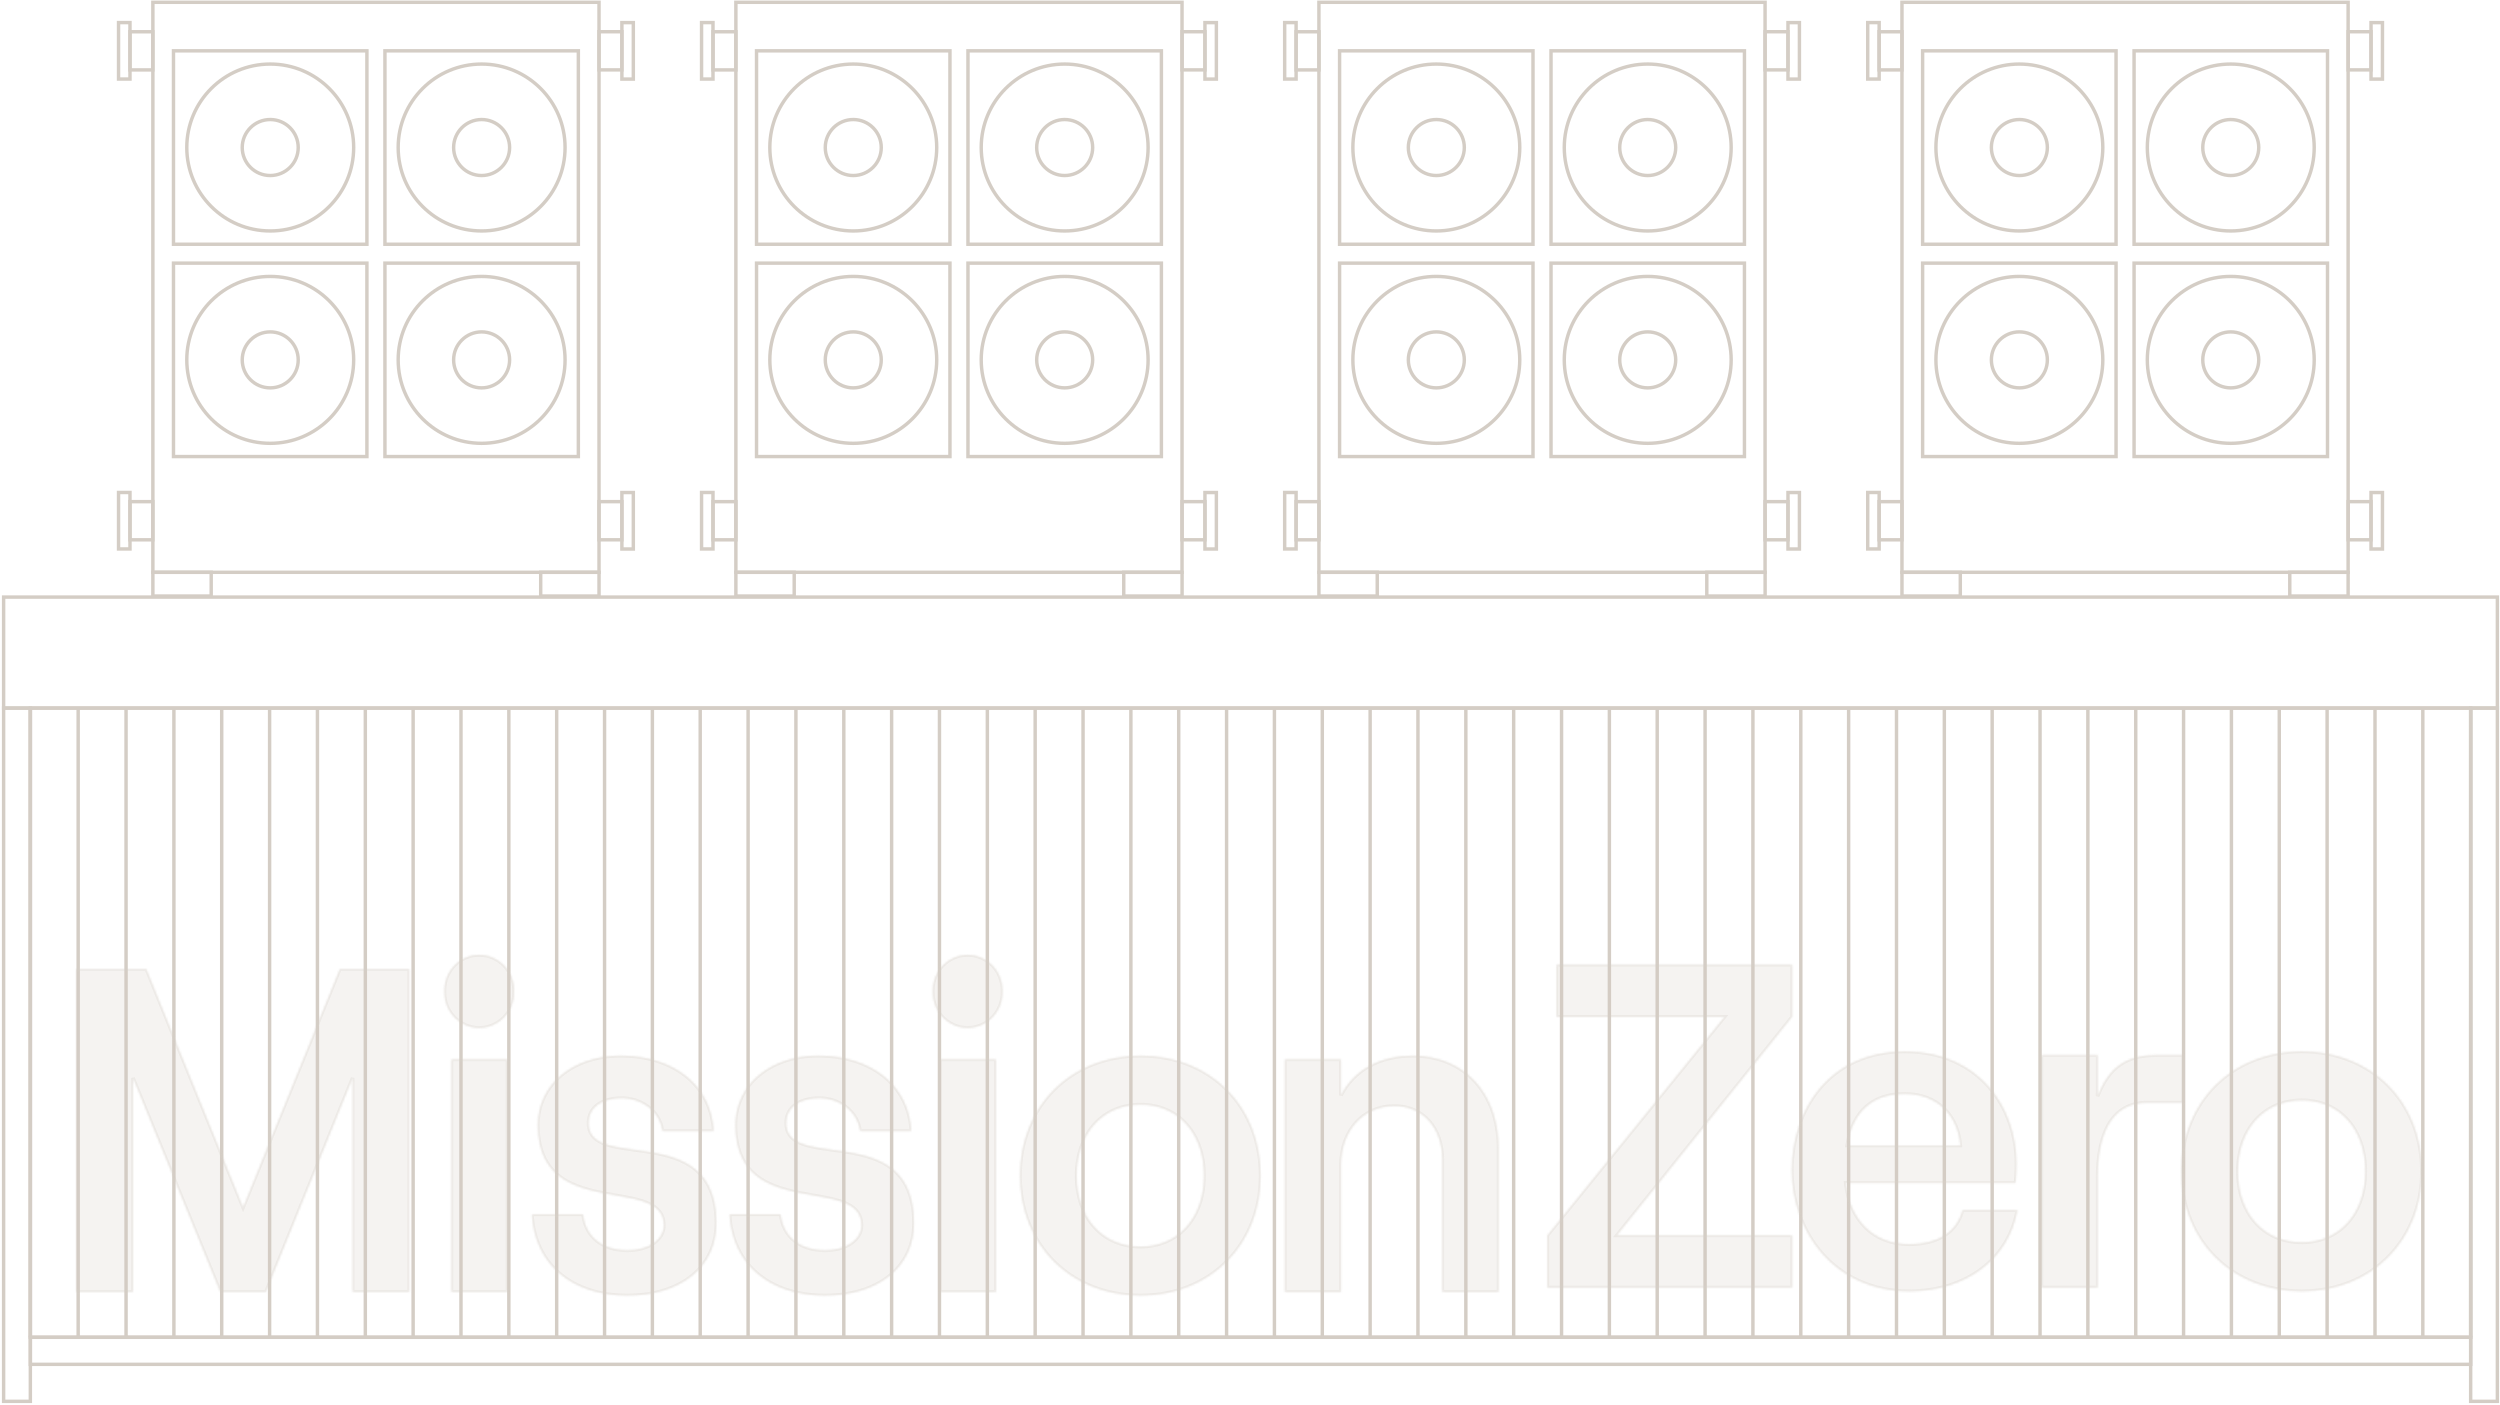 <svg width="1089" height="612" viewBox="0 0 1089 612" fill="none" xmlns="http://www.w3.org/2000/svg">
<path d="M1076.24 308.438H13.219V582.524H1076.24V308.438Z" stroke="#D4CDC5" stroke-width="1.5" stroke-miterlimit="10"/>
<path d="M1087.86 260.094H1.578V308.446H1087.86V260.094Z" stroke="#D4CDC5" stroke-width="1.5" stroke-miterlimit="10"/>
<path d="M1076.24 582.516H13.219V594.306H1076.24V582.516Z" stroke="#D4CDC5" stroke-width="1.5" stroke-miterlimit="10"/>
<path d="M13.219 308.438V582.524" stroke="#D4CDC5" stroke-width="1.5" stroke-miterlimit="10"/>
<path d="M34.051 308.438V582.524" stroke="#D4CDC5" stroke-width="1.5" stroke-miterlimit="10"/>
<path d="M54.91 308.438V582.524" stroke="#D4CDC5" stroke-width="1.5" stroke-miterlimit="10"/>
<path d="M75.75 308.438V582.524" stroke="#D4CDC5" stroke-width="1.5" stroke-miterlimit="10"/>
<path d="M96.578 308.438V582.524" stroke="#D4CDC5" stroke-width="1.5" stroke-miterlimit="10"/>
<path d="M117.438 308.438V582.524" stroke="#D4CDC5" stroke-width="1.5" stroke-miterlimit="10"/>
<path d="M138.273 308.438V582.524" stroke="#D4CDC5" stroke-width="1.5" stroke-miterlimit="10"/>
<path d="M159.133 308.438V582.524" stroke="#D4CDC5" stroke-width="1.5" stroke-miterlimit="10"/>
<path d="M179.961 308.438V582.524" stroke="#D4CDC5" stroke-width="1.5" stroke-miterlimit="10"/>
<path d="M200.801 308.438V582.524" stroke="#D4CDC5" stroke-width="1.5" stroke-miterlimit="10"/>
<path d="M221.652 308.438V582.524" stroke="#D4CDC5" stroke-width="1.5" stroke-miterlimit="10"/>
<path d="M242.488 308.438V582.524" stroke="#D4CDC5" stroke-width="1.5" stroke-miterlimit="10"/>
<path d="M263.344 308.438V582.524" stroke="#D4CDC5" stroke-width="1.5" stroke-miterlimit="10"/>
<path d="M284.18 308.438V582.524" stroke="#D4CDC5" stroke-width="1.5" stroke-miterlimit="10"/>
<path d="M305.012 308.438V582.524" stroke="#D4CDC5" stroke-width="1.5" stroke-miterlimit="10"/>
<path d="M325.871 308.438V582.524" stroke="#D4CDC5" stroke-width="1.5" stroke-miterlimit="10"/>
<path d="M346.699 308.438V582.524" stroke="#D4CDC5" stroke-width="1.5" stroke-miterlimit="10"/>
<path d="M367.562 308.438V582.524" stroke="#D4CDC5" stroke-width="1.5" stroke-miterlimit="10"/>
<path d="M388.391 308.438V582.524" stroke="#D4CDC5" stroke-width="1.5" stroke-miterlimit="10"/>
<path d="M409.23 308.438V582.524" stroke="#D4CDC5" stroke-width="1.5" stroke-miterlimit="10"/>
<path d="M430.09 308.438V582.524" stroke="#D4CDC5" stroke-width="1.5" stroke-miterlimit="10"/>
<path d="M450.918 308.438V582.524" stroke="#D4CDC5" stroke-width="1.5" stroke-miterlimit="10"/>
<path d="M471.777 308.438V582.524" stroke="#D4CDC5" stroke-width="1.5" stroke-miterlimit="10"/>
<path d="M492.613 308.438V582.524" stroke="#D4CDC5" stroke-width="1.5" stroke-miterlimit="10"/>
<path d="M513.445 308.438V582.524" stroke="#D4CDC5" stroke-width="1.5" stroke-miterlimit="10"/>
<path d="M534.301 308.438V582.524" stroke="#D4CDC5" stroke-width="1.5" stroke-miterlimit="10"/>
<path d="M555.137 308.438V582.524" stroke="#D4CDC5" stroke-width="1.5" stroke-miterlimit="10"/>
<path d="M575.992 308.438V582.524" stroke="#D4CDC5" stroke-width="1.5" stroke-miterlimit="10"/>
<path d="M596.832 308.438V582.524" stroke="#D4CDC5" stroke-width="1.5" stroke-miterlimit="10"/>
<path d="M617.66 308.438V582.524" stroke="#D4CDC5" stroke-width="1.5" stroke-miterlimit="10"/>
<path d="M638.52 308.438V582.524" stroke="#D4CDC5" stroke-width="1.5" stroke-miterlimit="10"/>
<path d="M659.352 308.438V582.524" stroke="#D4CDC5" stroke-width="1.5" stroke-miterlimit="10"/>
<path d="M680.211 308.438V582.524" stroke="#D4CDC5" stroke-width="1.5" stroke-miterlimit="10"/>
<path d="M701.043 308.438V582.524" stroke="#D4CDC5" stroke-width="1.5" stroke-miterlimit="10"/>
<path d="M721.879 308.438V582.524" stroke="#D4CDC5" stroke-width="1.5" stroke-miterlimit="10"/>
<path d="M742.734 308.438V582.524" stroke="#D4CDC5" stroke-width="1.5" stroke-miterlimit="10"/>
<path d="M763.57 308.438V582.524" stroke="#D4CDC5" stroke-width="1.5" stroke-miterlimit="10"/>
<path d="M784.426 308.438V582.524" stroke="#D4CDC5" stroke-width="1.5" stroke-miterlimit="10"/>
<path d="M805.262 308.438V582.524" stroke="#D4CDC5" stroke-width="1.5" stroke-miterlimit="10"/>
<path d="M826.117 308.438V582.524" stroke="#D4CDC5" stroke-width="1.5" stroke-miterlimit="10"/>
<path d="M846.953 308.438V582.524" stroke="#D4CDC5" stroke-width="1.5" stroke-miterlimit="10"/>
<path d="M867.789 308.438V582.524" stroke="#D4CDC5" stroke-width="1.5" stroke-miterlimit="10"/>
<path d="M888.641 308.438V582.524" stroke="#D4CDC5" stroke-width="1.5" stroke-miterlimit="10"/>
<path d="M909.477 308.438V582.524" stroke="#D4CDC5" stroke-width="1.5" stroke-miterlimit="10"/>
<path d="M930.328 308.438V582.524" stroke="#D4CDC5" stroke-width="1.5" stroke-miterlimit="10"/>
<path d="M951.164 308.438V582.524" stroke="#D4CDC5" stroke-width="1.5" stroke-miterlimit="10"/>
<path d="M972.004 308.438V582.524" stroke="#D4CDC5" stroke-width="1.5" stroke-miterlimit="10"/>
<path d="M992.855 308.438V582.524" stroke="#D4CDC5" stroke-width="1.5" stroke-miterlimit="10"/>
<path d="M1013.69 308.438V582.524" stroke="#D4CDC5" stroke-width="1.5" stroke-miterlimit="10"/>
<path d="M1034.55 308.438V582.524" stroke="#D4CDC5" stroke-width="1.5" stroke-miterlimit="10"/>
<path d="M1055.38 308.438V582.524" stroke="#D4CDC5" stroke-width="1.5" stroke-miterlimit="10"/>
<path d="M1076.22 308.438V582.524" stroke="#D4CDC5" stroke-width="1.5" stroke-miterlimit="10"/>
<path d="M13.219 308.438H1.578V610.429H13.219V308.438Z" stroke="#D4CDC5" stroke-width="1.5" stroke-miterlimit="10"/>
<path d="M1087.86 308.438H1076.22V610.429H1087.86V308.438Z" stroke="#D4CDC5" stroke-width="1.5" stroke-miterlimit="10"/>
<path d="M260.934 1H66.59V249.293H260.934V1Z" stroke="#D4CDC5" stroke-width="1.5" stroke-miterlimit="10"/>
<path d="M270.893 13.82H260.934V30.441H270.893V13.82Z" stroke="#D4CDC5" stroke-width="1.5" stroke-miterlimit="10"/>
<path d="M275.874 9.852H270.895V34.453H275.874V9.852Z" stroke="#D4CDC5" stroke-width="1.5" stroke-miterlimit="10"/>
<path d="M270.893 218.516H260.934V235.137H270.893V218.516Z" stroke="#D4CDC5" stroke-width="1.5" stroke-miterlimit="10"/>
<path d="M275.874 214.547H270.895V239.148H275.874V214.547Z" stroke="#D4CDC5" stroke-width="1.5" stroke-miterlimit="10"/>
<path d="M56.614 30.453H66.574V13.832H56.614V30.453Z" stroke="#D4CDC5" stroke-width="1.5" stroke-miterlimit="10"/>
<path d="M51.637 34.438H56.617V9.836H51.637V34.438Z" stroke="#D4CDC5" stroke-width="1.5" stroke-miterlimit="10"/>
<path d="M56.614 235.141H66.574V218.52H56.614V235.141Z" stroke="#D4CDC5" stroke-width="1.5" stroke-miterlimit="10"/>
<path d="M51.637 239.125H56.617V214.523H51.637V239.125Z" stroke="#D4CDC5" stroke-width="1.5" stroke-miterlimit="10"/>
<path d="M159.824 22.141H75.57V106.395H159.824V22.141Z" stroke="#D4CDC5" stroke-width="1.5" stroke-miterlimit="10"/>
<path d="M251.93 22.141H167.676V106.395H251.93V22.141Z" stroke="#D4CDC5" stroke-width="1.5" stroke-miterlimit="10"/>
<path d="M117.712 100.604C137.787 100.604 154.061 84.33 154.061 64.255C154.061 44.18 137.787 27.906 117.712 27.906C97.637 27.906 81.363 44.18 81.363 64.255C81.363 84.33 97.637 100.604 117.712 100.604Z" stroke="#D4CDC5" stroke-width="1.5" stroke-miterlimit="10"/>
<path d="M117.71 76.459C124.445 76.459 129.904 70.999 129.904 64.265C129.904 57.53 124.445 52.07 117.71 52.07C110.975 52.07 105.516 57.53 105.516 64.265C105.516 70.999 110.975 76.459 117.71 76.459Z" stroke="#D4CDC5" stroke-width="1.5" stroke-miterlimit="10"/>
<path d="M209.794 100.604C229.869 100.604 246.143 84.33 246.143 64.255C246.143 44.18 229.869 27.906 209.794 27.906C189.719 27.906 173.445 44.18 173.445 64.255C173.445 84.33 189.719 100.604 209.794 100.604Z" stroke="#D4CDC5" stroke-width="1.5" stroke-miterlimit="10"/>
<path d="M209.792 76.459C216.527 76.459 221.986 70.999 221.986 64.265C221.986 57.53 216.527 52.07 209.792 52.07C203.057 52.07 197.598 57.53 197.598 64.265C197.598 70.999 203.057 76.459 209.792 76.459Z" stroke="#D4CDC5" stroke-width="1.5" stroke-miterlimit="10"/>
<path d="M159.824 114.625H75.57V198.879H159.824V114.625Z" stroke="#D4CDC5" stroke-width="1.5" stroke-miterlimit="10"/>
<path d="M251.93 114.625H167.676V198.879H251.93V114.625Z" stroke="#D4CDC5" stroke-width="1.5" stroke-miterlimit="10"/>
<path d="M117.712 193.112C137.787 193.112 154.061 176.838 154.061 156.763C154.061 136.688 137.787 120.414 117.712 120.414C97.637 120.414 81.363 136.688 81.363 156.763C81.363 176.838 97.637 193.112 117.712 193.112Z" stroke="#D4CDC5" stroke-width="1.5" stroke-miterlimit="10"/>
<path d="M117.71 168.959C124.445 168.959 129.904 163.499 129.904 156.765C129.904 150.03 124.445 144.57 117.71 144.57C110.975 144.57 105.516 150.03 105.516 156.765C105.516 163.499 110.975 168.959 117.71 168.959Z" stroke="#D4CDC5" stroke-width="1.5" stroke-miterlimit="10"/>
<path d="M209.794 193.112C229.869 193.112 246.143 176.838 246.143 156.763C246.143 136.688 229.869 120.414 209.794 120.414C189.719 120.414 173.445 136.688 173.445 156.763C173.445 176.838 189.719 193.112 209.794 193.112Z" stroke="#D4CDC5" stroke-width="1.5" stroke-miterlimit="10"/>
<path d="M209.792 168.959C216.527 168.959 221.986 163.499 221.986 156.765C221.986 150.03 216.527 144.57 209.792 144.57C203.057 144.57 197.598 150.03 197.598 156.765C197.598 163.499 203.057 168.959 209.792 168.959Z" stroke="#D4CDC5" stroke-width="1.5" stroke-miterlimit="10"/>
<path d="M92 249.297H66.59V259.64H92V249.297Z" stroke="#D4CDC5" stroke-width="1.5" stroke-miterlimit="10"/>
<path d="M260.938 249.297H235.527V259.64H260.938V249.297Z" stroke="#D4CDC5" stroke-width="1.5" stroke-miterlimit="10"/>
<path d="M514.891 1H320.547V249.293H514.891V1Z" stroke="#D4CDC5" stroke-width="1.5" stroke-miterlimit="10"/>
<path d="M524.87 13.82H514.91V30.441H524.87V13.82Z" stroke="#D4CDC5" stroke-width="1.5" stroke-miterlimit="10"/>
<path d="M529.851 9.852H524.871V34.453H529.851V9.852Z" stroke="#D4CDC5" stroke-width="1.5" stroke-miterlimit="10"/>
<path d="M524.87 218.516H514.91V235.137H524.87V218.516Z" stroke="#D4CDC5" stroke-width="1.5" stroke-miterlimit="10"/>
<path d="M529.851 214.547H524.871V239.148H529.851V214.547Z" stroke="#D4CDC5" stroke-width="1.5" stroke-miterlimit="10"/>
<path d="M310.599 30.453H320.559V13.832H310.599V30.453Z" stroke="#D4CDC5" stroke-width="1.5" stroke-miterlimit="10"/>
<path d="M305.598 34.438H310.578V9.836H305.598V34.438Z" stroke="#D4CDC5" stroke-width="1.5" stroke-miterlimit="10"/>
<path d="M310.599 235.141H320.559V218.52H310.599V235.141Z" stroke="#D4CDC5" stroke-width="1.5" stroke-miterlimit="10"/>
<path d="M305.598 239.125H310.578V214.523H305.598V239.125Z" stroke="#D4CDC5" stroke-width="1.5" stroke-miterlimit="10"/>
<path d="M413.797 22.141H329.543V106.395H413.797V22.141Z" stroke="#D4CDC5" stroke-width="1.5" stroke-miterlimit="10"/>
<path d="M505.902 22.141H421.648V106.395H505.902V22.141Z" stroke="#D4CDC5" stroke-width="1.5" stroke-miterlimit="10"/>
<path d="M371.685 100.604C391.76 100.604 408.034 84.33 408.034 64.255C408.034 44.18 391.76 27.906 371.685 27.906C351.61 27.906 335.336 44.18 335.336 64.255C335.336 84.33 351.61 100.604 371.685 100.604Z" stroke="#D4CDC5" stroke-width="1.5" stroke-miterlimit="10"/>
<path d="M371.683 76.459C378.417 76.459 383.877 70.999 383.877 64.265C383.877 57.53 378.417 52.07 371.683 52.07C364.948 52.07 359.488 57.53 359.488 64.265C359.488 70.999 364.948 76.459 371.683 76.459Z" stroke="#D4CDC5" stroke-width="1.5" stroke-miterlimit="10"/>
<path d="M463.767 100.604C483.842 100.604 500.116 84.33 500.116 64.255C500.116 44.18 483.842 27.906 463.767 27.906C443.692 27.906 427.418 44.18 427.418 64.255C427.418 84.33 443.692 100.604 463.767 100.604Z" stroke="#D4CDC5" stroke-width="1.5" stroke-miterlimit="10"/>
<path d="M463.772 76.459C470.507 76.459 475.967 70.999 475.967 64.265C475.967 57.53 470.507 52.07 463.772 52.07C457.038 52.07 451.578 57.53 451.578 64.265C451.578 70.999 457.038 76.459 463.772 76.459Z" stroke="#D4CDC5" stroke-width="1.5" stroke-miterlimit="10"/>
<path d="M413.797 114.625H329.543V198.879H413.797V114.625Z" stroke="#D4CDC5" stroke-width="1.5" stroke-miterlimit="10"/>
<path d="M505.902 114.625H421.648V198.879H505.902V114.625Z" stroke="#D4CDC5" stroke-width="1.5" stroke-miterlimit="10"/>
<path d="M371.685 193.112C391.76 193.112 408.034 176.838 408.034 156.763C408.034 136.688 391.76 120.414 371.685 120.414C351.61 120.414 335.336 136.688 335.336 156.763C335.336 176.838 351.61 193.112 371.685 193.112Z" stroke="#D4CDC5" stroke-width="1.5" stroke-miterlimit="10"/>
<path d="M371.683 168.959C378.417 168.959 383.877 163.499 383.877 156.765C383.877 150.03 378.417 144.57 371.683 144.57C364.948 144.57 359.488 150.03 359.488 156.765C359.488 163.499 364.948 168.959 371.683 168.959Z" stroke="#D4CDC5" stroke-width="1.5" stroke-miterlimit="10"/>
<path d="M463.767 193.112C483.842 193.112 500.116 176.838 500.116 156.763C500.116 136.688 483.842 120.414 463.767 120.414C443.692 120.414 427.418 136.688 427.418 156.763C427.418 176.838 443.692 193.112 463.767 193.112Z" stroke="#D4CDC5" stroke-width="1.5" stroke-miterlimit="10"/>
<path d="M463.772 168.959C470.507 168.959 475.967 163.499 475.967 156.765C475.967 150.03 470.507 144.57 463.772 144.57C457.038 144.57 451.578 150.03 451.578 156.765C451.578 163.499 457.038 168.959 463.772 168.959Z" stroke="#D4CDC5" stroke-width="1.5" stroke-miterlimit="10"/>
<path d="M345.957 249.297H320.547V259.64H345.957V249.297Z" stroke="#D4CDC5" stroke-width="1.5" stroke-miterlimit="10"/>
<path d="M514.914 249.297H489.504V259.64H514.914V249.297Z" stroke="#D4CDC5" stroke-width="1.5" stroke-miterlimit="10"/>
<path d="M768.863 1H574.52V249.293H768.863V1Z" stroke="#D4CDC5" stroke-width="1.5" stroke-miterlimit="10"/>
<path d="M778.843 13.82H768.883V30.441H778.843V13.82Z" stroke="#D4CDC5" stroke-width="1.5" stroke-miterlimit="10"/>
<path d="M783.824 9.852H778.844V34.453H783.824V9.852Z" stroke="#D4CDC5" stroke-width="1.5" stroke-miterlimit="10"/>
<path d="M778.843 218.516H768.883V235.137H778.843V218.516Z" stroke="#D4CDC5" stroke-width="1.5" stroke-miterlimit="10"/>
<path d="M783.824 214.547H778.844V239.148H783.824V214.547Z" stroke="#D4CDC5" stroke-width="1.5" stroke-miterlimit="10"/>
<path d="M564.579 30.453H574.539V13.832H564.579V30.453Z" stroke="#D4CDC5" stroke-width="1.5" stroke-miterlimit="10"/>
<path d="M559.602 34.438H564.582V9.836H559.602V34.438Z" stroke="#D4CDC5" stroke-width="1.5" stroke-miterlimit="10"/>
<path d="M564.579 235.141H574.539V218.52H564.579V235.141Z" stroke="#D4CDC5" stroke-width="1.5" stroke-miterlimit="10"/>
<path d="M559.602 239.125H564.582V214.523H559.602V239.125Z" stroke="#D4CDC5" stroke-width="1.5" stroke-miterlimit="10"/>
<path d="M667.774 22.141H583.52V106.395H667.774V22.141Z" stroke="#D4CDC5" stroke-width="1.5" stroke-miterlimit="10"/>
<path d="M759.879 22.141H675.625V106.395H759.879V22.141Z" stroke="#D4CDC5" stroke-width="1.5" stroke-miterlimit="10"/>
<path d="M625.658 100.604C645.733 100.604 662.007 84.33 662.007 64.255C662.007 44.18 645.733 27.906 625.658 27.906C605.583 27.906 589.309 44.18 589.309 64.255C589.309 84.33 605.583 100.604 625.658 100.604Z" stroke="#D4CDC5" stroke-width="1.5" stroke-miterlimit="10"/>
<path d="M625.663 76.459C632.398 76.459 637.858 70.999 637.858 64.265C637.858 57.53 632.398 52.07 625.663 52.07C618.928 52.07 613.469 57.53 613.469 64.265C613.469 70.999 618.928 76.459 625.663 76.459Z" stroke="#D4CDC5" stroke-width="1.5" stroke-miterlimit="10"/>
<path d="M717.747 100.604C737.822 100.604 754.097 84.33 754.097 64.255C754.097 44.18 737.822 27.906 717.747 27.906C697.672 27.906 681.398 44.18 681.398 64.255C681.398 84.33 697.672 100.604 717.747 100.604Z" stroke="#D4CDC5" stroke-width="1.5" stroke-miterlimit="10"/>
<path d="M717.745 76.459C724.48 76.459 729.94 70.999 729.94 64.265C729.94 57.53 724.48 52.07 717.745 52.07C711.01 52.07 705.551 57.53 705.551 64.265C705.551 70.999 711.01 76.459 717.745 76.459Z" stroke="#D4CDC5" stroke-width="1.5" stroke-miterlimit="10"/>
<path d="M667.774 114.625H583.52V198.879H667.774V114.625Z" stroke="#D4CDC5" stroke-width="1.5" stroke-miterlimit="10"/>
<path d="M759.879 114.625H675.625V198.879H759.879V114.625Z" stroke="#D4CDC5" stroke-width="1.5" stroke-miterlimit="10"/>
<path d="M625.658 193.112C645.733 193.112 662.007 176.838 662.007 156.763C662.007 136.688 645.733 120.414 625.658 120.414C605.583 120.414 589.309 136.688 589.309 156.763C589.309 176.838 605.583 193.112 625.658 193.112Z" stroke="#D4CDC5" stroke-width="1.5" stroke-miterlimit="10"/>
<path d="M625.663 168.959C632.398 168.959 637.858 163.499 637.858 156.765C637.858 150.03 632.398 144.57 625.663 144.57C618.928 144.57 613.469 150.03 613.469 156.765C613.469 163.499 618.928 168.959 625.663 168.959Z" stroke="#D4CDC5" stroke-width="1.5" stroke-miterlimit="10"/>
<path d="M717.747 193.112C737.822 193.112 754.097 176.838 754.097 156.763C754.097 136.688 737.822 120.414 717.747 120.414C697.672 120.414 681.398 136.688 681.398 156.763C681.398 176.838 697.672 193.112 717.747 193.112Z" stroke="#D4CDC5" stroke-width="1.5" stroke-miterlimit="10"/>
<path d="M717.745 168.959C724.48 168.959 729.94 163.499 729.94 156.765C729.94 150.03 724.48 144.57 717.745 144.57C711.01 144.57 705.551 150.03 705.551 156.765C705.551 163.499 711.01 168.959 717.745 168.959Z" stroke="#D4CDC5" stroke-width="1.5" stroke-miterlimit="10"/>
<path d="M599.93 249.297H574.52V259.64H599.93V249.297Z" stroke="#D4CDC5" stroke-width="1.5" stroke-miterlimit="10"/>
<path d="M768.887 249.297H743.477V259.64H768.887V249.297Z" stroke="#D4CDC5" stroke-width="1.5" stroke-miterlimit="10"/>
<path d="M1022.84 1H828.496V249.293H1022.84V1Z" stroke="#D4CDC5" stroke-width="1.5" stroke-miterlimit="10"/>
<path d="M1032.82 13.82H1022.86V30.441H1032.82V13.82Z" stroke="#D4CDC5" stroke-width="1.5" stroke-miterlimit="10"/>
<path d="M1037.8 9.852H1032.82V34.453H1037.8V9.852Z" stroke="#D4CDC5" stroke-width="1.5" stroke-miterlimit="10"/>
<path d="M1032.82 218.516H1022.86V235.137H1032.82V218.516Z" stroke="#D4CDC5" stroke-width="1.5" stroke-miterlimit="10"/>
<path d="M1037.8 214.547H1032.82V239.148H1037.8V214.547Z" stroke="#D4CDC5" stroke-width="1.5" stroke-miterlimit="10"/>
<path d="M818.54 30.453H828.5V13.832H818.54V30.453Z" stroke="#D4CDC5" stroke-width="1.5" stroke-miterlimit="10"/>
<path d="M813.579 34.438H818.559V9.836H813.579V34.438Z" stroke="#D4CDC5" stroke-width="1.5" stroke-miterlimit="10"/>
<path d="M818.54 235.141H828.5V218.52H818.54V235.141Z" stroke="#D4CDC5" stroke-width="1.5" stroke-miterlimit="10"/>
<path d="M813.579 239.125H818.559V214.523H813.579V239.125Z" stroke="#D4CDC5" stroke-width="1.5" stroke-miterlimit="10"/>
<path d="M921.75 22.141H837.496V106.395H921.75V22.141Z" stroke="#D4CDC5" stroke-width="1.5" stroke-miterlimit="10"/>
<path d="M1013.86 22.141H929.602V106.395H1013.86V22.141Z" stroke="#D4CDC5" stroke-width="1.5" stroke-miterlimit="10"/>
<path d="M879.634 100.604C899.709 100.604 915.983 84.33 915.983 64.255C915.983 44.18 899.709 27.906 879.634 27.906C859.559 27.906 843.285 44.18 843.285 64.255C843.285 84.33 859.559 100.604 879.634 100.604Z" stroke="#D4CDC5" stroke-width="1.5" stroke-miterlimit="10"/>
<path d="M879.636 76.459C886.371 76.459 891.83 70.999 891.83 64.265C891.83 57.53 886.371 52.07 879.636 52.07C872.901 52.07 867.441 57.53 867.441 64.265C867.441 70.999 872.901 76.459 879.636 76.459Z" stroke="#D4CDC5" stroke-width="1.5" stroke-miterlimit="10"/>
<path d="M971.72 100.604C991.795 100.604 1008.07 84.33 1008.07 64.255C1008.07 44.18 991.795 27.906 971.72 27.906C951.645 27.906 935.371 44.18 935.371 64.255C935.371 84.33 951.645 100.604 971.72 100.604Z" stroke="#D4CDC5" stroke-width="1.5" stroke-miterlimit="10"/>
<path d="M971.718 76.459C978.453 76.459 983.912 70.999 983.912 64.265C983.912 57.53 978.453 52.07 971.718 52.07C964.983 52.07 959.523 57.53 959.523 64.265C959.523 70.999 964.983 76.459 971.718 76.459Z" stroke="#D4CDC5" stroke-width="1.5" stroke-miterlimit="10"/>
<path d="M921.75 114.625H837.496V198.879H921.75V114.625Z" stroke="#D4CDC5" stroke-width="1.5" stroke-miterlimit="10"/>
<path d="M1013.86 114.625H929.602V198.879H1013.86V114.625Z" stroke="#D4CDC5" stroke-width="1.5" stroke-miterlimit="10"/>
<path d="M879.634 193.112C899.709 193.112 915.983 176.838 915.983 156.763C915.983 136.688 899.709 120.414 879.634 120.414C859.559 120.414 843.285 136.688 843.285 156.763C843.285 176.838 859.559 193.112 879.634 193.112Z" stroke="#D4CDC5" stroke-width="1.5" stroke-miterlimit="10"/>
<path d="M879.636 168.959C886.371 168.959 891.83 163.499 891.83 156.765C891.83 150.03 886.371 144.57 879.636 144.57C872.901 144.57 867.441 150.03 867.441 156.765C867.441 163.499 872.901 168.959 879.636 168.959Z" stroke="#D4CDC5" stroke-width="1.5" stroke-miterlimit="10"/>
<path d="M971.72 193.112C991.795 193.112 1008.07 176.838 1008.07 156.763C1008.07 136.688 991.795 120.414 971.72 120.414C951.645 120.414 935.371 136.688 935.371 156.763C935.371 176.838 951.645 193.112 971.72 193.112Z" stroke="#D4CDC5" stroke-width="1.5" stroke-miterlimit="10"/>
<path d="M971.718 168.959C978.453 168.959 983.912 163.499 983.912 156.765C983.912 150.03 978.453 144.57 971.718 144.57C964.983 144.57 959.523 150.03 959.523 156.765C959.523 163.499 964.983 168.959 971.718 168.959Z" stroke="#D4CDC5" stroke-width="1.5" stroke-miterlimit="10"/>
<path d="M853.906 249.297H828.496V259.64H853.906V249.297Z" stroke="#D4CDC5" stroke-width="1.5" stroke-miterlimit="10"/>
<path d="M1022.84 249.297H997.426V259.64H1022.84V249.297Z" stroke="#D4CDC5" stroke-width="1.5" stroke-miterlimit="10"/>
<g opacity="0.5">
<g opacity="0.9">
<mask id="path-150-inside-1_2751_634" fill="white">
<path fill-rule="evenodd" clip-rule="evenodd" d="M193.603 431.276C193.603 422.82 200.386 415.969 208.758 415.969C217.122 415.969 223.913 422.82 223.913 431.276V432.438C223.913 440.895 217.131 447.745 208.758 447.745C200.386 447.745 193.603 440.895 193.603 432.438V431.276ZM196.622 562.722V461.481H221.08V562.722H196.622ZM231.702 528.972C232.894 550.669 249.005 564.328 273.268 564.328C296.727 564.328 312.043 551.874 312.043 532.791C312.043 505.71 292.579 503.067 276.667 500.907C265.666 499.413 256.362 498.15 256.362 489.2C256.362 482.367 262.121 478.352 270.874 478.352C278.629 478.352 287.179 483.178 288.575 492.617H310.851C309.853 472.928 293.75 459.875 270.282 459.875C249.605 459.875 234.289 472.33 234.289 490.003C234.289 514.799 252.73 518.002 268.233 520.695C279.476 522.647 289.175 524.332 289.175 533.79C289.175 539.821 282.816 544.639 273.268 544.639C262.333 544.639 254.975 538.616 253.977 528.972H231.702ZM359.351 564.328C335.088 564.328 318.978 550.669 317.785 528.972H340.061C341.059 538.616 348.417 544.639 359.351 544.639C368.899 544.639 375.259 539.821 375.259 533.79C375.259 524.332 365.56 522.647 354.317 520.695C338.813 518.002 320.373 514.799 320.373 490.003C320.373 472.33 335.689 459.875 356.366 459.875C379.834 459.875 395.936 472.928 396.934 492.617H374.659C373.263 483.178 364.713 478.352 356.958 478.352C348.205 478.352 342.446 482.367 342.446 489.2C342.446 498.15 351.749 499.413 362.751 500.907C378.663 503.067 398.127 505.71 398.127 532.791C398.127 551.874 382.811 564.328 359.351 564.328ZM444.327 512.102C444.327 542.23 466.205 564.328 496.828 564.328C527.248 564.328 549.126 542.23 549.126 512.102C549.126 481.974 527.451 459.875 496.828 459.875C466.205 459.875 444.327 481.974 444.327 512.102ZM524.474 512.102C524.474 530.382 513.336 543.033 496.828 543.033C480.126 543.033 468.988 530.382 468.988 512.102C468.988 493.822 480.32 481.171 496.828 481.171C513.336 481.171 524.474 493.822 524.474 512.102ZM559.672 461.49V562.723L559.681 562.74H584.139V507.498C584.139 492.635 593.687 481.786 607.404 481.786C619.929 481.786 628.284 491.422 628.284 505.285V562.731H652.742V500.058C652.742 476.353 638.026 459.884 615.353 459.884C601.036 459.884 589.695 466.111 584.13 477.156V461.49H559.672ZM33.301 422.119V562.722H57.953V469.519L95.933 562.722H115.824L153.61 469.519V562.722H178.271V422.119H148.045L105.887 525.965L63.729 422.119H33.301ZM406.347 431.276C406.347 422.82 413.13 415.969 421.502 415.969C429.866 415.969 436.657 422.82 436.657 431.276V432.438C436.657 440.895 429.874 447.745 421.502 447.745C413.13 447.745 406.347 440.895 406.347 432.438V431.276ZM409.366 562.722V461.481H433.824V562.722H409.366ZM674.036 560.852V538.155L751.198 442.945H678.011V420.249H780.628V442.945L704.262 538.155H780.628V560.852H674.036ZM1002.68 562.457C972.052 562.457 950.174 540.359 950.174 510.231C950.174 480.103 972.052 458.004 1002.68 458.004C1033.3 458.004 1054.97 480.103 1054.97 510.231C1054.97 540.359 1033.09 562.457 1002.68 562.457ZM1002.68 541.162C1019.18 541.162 1030.32 528.511 1030.32 510.231C1030.32 491.951 1019.18 479.3 1002.68 479.3C986.167 479.3 974.835 491.951 974.835 510.231C974.835 528.511 985.973 541.162 1002.68 541.162ZM951.113 480.3H935.4C919.89 480.3 913.725 493.754 913.725 513.042V560.852H889.267V459.611H913.725V477.49C918.697 464.634 926.453 459.611 939.375 459.611H951.113V480.3ZM878.763 527.111H854.898V527.12C852.31 536.764 844.157 541.983 831.632 541.983C816.114 541.983 805.779 531.536 803.987 515.263H877.968C878.171 513.247 878.366 510.24 878.366 506.824C878.366 482.718 862.458 458.014 829.645 458.014C796.832 458.014 780.527 483.324 780.527 509.839C780.527 536.354 798.819 562.467 831.632 562.467C856.293 562.467 874.983 548.603 878.763 527.111ZM804.587 498.99C807.175 483.726 815.928 476.491 829.645 476.491C844.166 476.491 852.919 486.135 853.908 498.99H804.587Z"/>
</mask>
<path fill-rule="evenodd" clip-rule="evenodd" d="M193.603 431.276C193.603 422.82 200.386 415.969 208.758 415.969C217.122 415.969 223.913 422.82 223.913 431.276V432.438C223.913 440.895 217.131 447.745 208.758 447.745C200.386 447.745 193.603 440.895 193.603 432.438V431.276ZM196.622 562.722V461.481H221.08V562.722H196.622ZM231.702 528.972C232.894 550.669 249.005 564.328 273.268 564.328C296.727 564.328 312.043 551.874 312.043 532.791C312.043 505.71 292.579 503.067 276.667 500.907C265.666 499.413 256.362 498.15 256.362 489.2C256.362 482.367 262.121 478.352 270.874 478.352C278.629 478.352 287.179 483.178 288.575 492.617H310.851C309.853 472.928 293.75 459.875 270.282 459.875C249.605 459.875 234.289 472.33 234.289 490.003C234.289 514.799 252.73 518.002 268.233 520.695C279.476 522.647 289.175 524.332 289.175 533.79C289.175 539.821 282.816 544.639 273.268 544.639C262.333 544.639 254.975 538.616 253.977 528.972H231.702ZM359.351 564.328C335.088 564.328 318.978 550.669 317.785 528.972H340.061C341.059 538.616 348.417 544.639 359.351 544.639C368.899 544.639 375.259 539.821 375.259 533.79C375.259 524.332 365.56 522.647 354.317 520.695C338.813 518.002 320.373 514.799 320.373 490.003C320.373 472.33 335.689 459.875 356.366 459.875C379.834 459.875 395.936 472.928 396.934 492.617H374.659C373.263 483.178 364.713 478.352 356.958 478.352C348.205 478.352 342.446 482.367 342.446 489.2C342.446 498.15 351.749 499.413 362.751 500.907C378.663 503.067 398.127 505.71 398.127 532.791C398.127 551.874 382.811 564.328 359.351 564.328ZM444.327 512.102C444.327 542.23 466.205 564.328 496.828 564.328C527.248 564.328 549.126 542.23 549.126 512.102C549.126 481.974 527.451 459.875 496.828 459.875C466.205 459.875 444.327 481.974 444.327 512.102ZM524.474 512.102C524.474 530.382 513.336 543.033 496.828 543.033C480.126 543.033 468.988 530.382 468.988 512.102C468.988 493.822 480.32 481.171 496.828 481.171C513.336 481.171 524.474 493.822 524.474 512.102ZM559.672 461.49V562.723L559.681 562.74H584.139V507.498C584.139 492.635 593.687 481.786 607.404 481.786C619.929 481.786 628.284 491.422 628.284 505.285V562.731H652.742V500.058C652.742 476.353 638.026 459.884 615.353 459.884C601.036 459.884 589.695 466.111 584.13 477.156V461.49H559.672ZM33.301 422.119V562.722H57.953V469.519L95.933 562.722H115.824L153.61 469.519V562.722H178.271V422.119H148.045L105.887 525.965L63.729 422.119H33.301ZM406.347 431.276C406.347 422.82 413.13 415.969 421.502 415.969C429.866 415.969 436.657 422.82 436.657 431.276V432.438C436.657 440.895 429.874 447.745 421.502 447.745C413.13 447.745 406.347 440.895 406.347 432.438V431.276ZM409.366 562.722V461.481H433.824V562.722H409.366ZM674.036 560.852V538.155L751.198 442.945H678.011V420.249H780.628V442.945L704.262 538.155H780.628V560.852H674.036ZM1002.68 562.457C972.052 562.457 950.174 540.359 950.174 510.231C950.174 480.103 972.052 458.004 1002.68 458.004C1033.3 458.004 1054.97 480.103 1054.97 510.231C1054.97 540.359 1033.09 562.457 1002.68 562.457ZM1002.68 541.162C1019.18 541.162 1030.32 528.511 1030.32 510.231C1030.32 491.951 1019.18 479.3 1002.68 479.3C986.167 479.3 974.835 491.951 974.835 510.231C974.835 528.511 985.973 541.162 1002.68 541.162ZM951.113 480.3H935.4C919.89 480.3 913.725 493.754 913.725 513.042V560.852H889.267V459.611H913.725V477.49C918.697 464.634 926.453 459.611 939.375 459.611H951.113V480.3ZM878.763 527.111H854.898V527.12C852.31 536.764 844.157 541.983 831.632 541.983C816.114 541.983 805.779 531.536 803.987 515.263H877.968C878.171 513.247 878.366 510.24 878.366 506.824C878.366 482.718 862.458 458.014 829.645 458.014C796.832 458.014 780.527 483.324 780.527 509.839C780.527 536.354 798.819 562.467 831.632 562.467C856.293 562.467 874.983 548.603 878.763 527.111ZM804.587 498.99C807.175 483.726 815.928 476.491 829.645 476.491C844.166 476.491 852.919 486.135 853.908 498.99H804.587Z" fill="#D4CDC5" fill-opacity="0.5"/>
<path d="M196.622 461.481V460.679H195.82V461.481H196.622ZM196.622 562.722H195.82V563.524H196.622V562.722ZM221.08 461.481H221.882V460.679H221.08V461.481ZM221.08 562.722V563.524H221.882V562.722H221.08ZM231.702 528.972V528.17H230.854L230.901 529.016L231.702 528.972ZM276.667 500.907L276.559 501.701L276.667 500.907ZM288.575 492.617L287.781 492.734L287.883 493.419H288.575V492.617ZM310.851 492.617V493.419H311.694L311.651 492.577L310.851 492.617ZM268.233 520.695L268.096 521.485L268.233 520.695ZM253.977 528.972L254.775 528.89L254.7 528.17H253.977V528.972ZM317.785 528.972V528.17H316.938L316.985 529.016L317.785 528.972ZM340.061 528.972L340.859 528.89L340.784 528.17H340.061V528.972ZM354.317 520.695L354.179 521.485L354.317 520.695ZM396.934 492.617V493.419H397.778L397.735 492.577L396.934 492.617ZM374.659 492.617L373.865 492.734L373.966 493.419H374.659V492.617ZM362.751 500.907L362.643 501.701L362.751 500.907ZM559.672 562.723H558.871V562.911L558.954 563.079L559.672 562.723ZM559.672 461.49V460.688H558.871V461.49H559.672ZM559.681 562.74L558.963 563.096L559.184 563.542H559.681V562.74ZM584.139 562.74V563.542H584.94V562.74H584.139ZM628.284 562.731H627.482V563.533H628.284V562.731ZM652.742 562.731V563.533H653.544V562.731H652.742ZM584.13 477.156H583.328L584.846 477.517L584.13 477.156ZM584.13 461.49H584.932V460.688H584.13V461.49ZM33.301 562.722H32.499V563.524H33.301V562.722ZM33.301 422.119V421.317H32.499V422.119H33.301ZM57.953 562.722V563.524H58.755V562.722H57.953ZM57.953 469.519L58.696 469.216L57.151 469.519H57.953ZM95.933 562.722L95.191 563.024L95.394 563.524H95.933V562.722ZM115.824 562.722V563.524H116.364L116.567 563.023L115.824 562.722ZM153.61 469.519H154.412L152.867 469.218L153.61 469.519ZM153.61 562.722H152.808V563.524H153.61V562.722ZM178.271 562.722V563.524H179.072V562.722H178.271ZM178.271 422.119H179.072V421.317H178.271V422.119ZM148.045 422.119V421.317H147.505L147.302 421.817L148.045 422.119ZM105.887 525.965L105.144 526.267L105.887 528.097L106.63 526.267L105.887 525.965ZM63.729 422.119L64.472 421.817L64.269 421.317H63.729V422.119ZM409.366 461.481V460.679H408.564V461.481H409.366ZM409.366 562.722H408.564V563.524H409.366V562.722ZM433.824 461.481H434.626V460.679H433.824V461.481ZM433.824 562.722V563.524H434.626V562.722H433.824ZM674.036 538.155L673.413 537.65L673.235 537.871V538.155H674.036ZM674.036 560.852H673.235V561.654H674.036V560.852ZM751.198 442.945L751.821 443.45L752.88 442.143H751.198V442.945ZM678.011 442.945H677.209V443.747H678.011V442.945ZM678.011 420.249V419.447H677.209V420.249H678.011ZM780.628 420.249H781.43V419.447H780.628V420.249ZM780.628 442.945L781.254 443.447L781.43 443.227V442.945H780.628ZM704.262 538.155L703.636 537.653L702.591 538.957H704.262V538.155ZM780.628 538.155H781.43V537.353H780.628V538.155ZM780.628 560.852V561.654H781.43V560.852H780.628ZM951.113 480.3V481.102H951.915V480.3H951.113ZM913.725 560.852V561.654H914.527V560.852H913.725ZM889.267 560.852H888.465V561.654H889.267V560.852ZM889.267 459.611V458.809H888.465V459.611H889.267ZM913.725 459.611H914.527V458.809H913.725V459.611ZM913.725 477.49H912.923L914.473 477.779L913.725 477.49ZM951.113 459.611H951.915V458.809H951.113V459.611ZM854.898 527.111V526.309H854.096V527.111H854.898ZM878.763 527.111L879.553 527.25L879.719 526.309H878.763V527.111ZM854.898 527.12L855.672 527.327L855.7 527.225V527.12H854.898ZM803.987 515.263V514.461H803.091L803.189 515.351L803.987 515.263ZM877.968 515.263V516.065H878.694L878.766 515.343L877.968 515.263ZM804.587 498.99L803.796 498.856L803.638 499.792H804.587V498.99ZM853.908 498.99V499.792H854.774L854.708 498.929L853.908 498.99ZM208.758 415.167C199.935 415.167 192.801 422.384 192.801 431.276H194.405C194.405 423.255 200.836 416.771 208.758 416.771V415.167ZM224.715 431.276C224.715 422.384 217.572 415.167 208.758 415.167V416.771C216.672 416.771 223.111 423.255 223.111 431.276H224.715ZM224.715 432.438V431.276H223.111V432.438H224.715ZM208.758 448.547C217.581 448.547 224.715 441.33 224.715 432.438H223.111C223.111 440.459 216.68 446.943 208.758 446.943V448.547ZM192.801 432.438C192.801 441.33 199.935 448.547 208.758 448.547V446.943C200.836 446.943 194.405 440.459 194.405 432.438H192.801ZM192.801 431.276V432.438H194.405V431.276H192.801ZM195.82 461.481V562.722H197.424V461.481H195.82ZM221.08 460.679H196.622V462.283H221.08V460.679ZM221.882 562.722V461.481H220.278V562.722H221.882ZM196.622 563.524H221.08V561.92H196.622V563.524ZM273.268 563.526C261.284 563.526 251.388 560.154 244.352 554.176C237.325 548.204 233.088 539.578 232.502 528.928L230.901 529.016C231.508 540.064 235.922 549.116 243.314 555.398C250.698 561.673 260.988 565.13 273.268 565.13V563.526ZM311.241 532.791C311.241 542.098 307.515 549.751 300.947 555.093C294.362 560.448 284.863 563.526 273.268 563.526V565.13C285.132 565.13 295.02 561.981 301.959 556.338C308.913 550.682 312.845 542.566 312.845 532.791H311.241ZM276.559 501.701C284.556 502.787 293.214 503.976 299.895 508.183C306.481 512.329 311.241 519.482 311.241 532.791H312.845C312.845 519.019 307.873 511.31 300.749 506.825C293.72 502.4 284.69 501.187 276.775 500.112L276.559 501.701ZM255.56 489.2C255.56 491.586 256.184 493.517 257.345 495.074C258.498 496.621 260.136 497.738 262.067 498.584C265.894 500.26 271.099 500.96 276.559 501.701L276.775 500.112C271.233 499.36 266.286 498.681 262.711 497.115C260.941 496.34 259.566 495.37 258.631 494.115C257.703 492.872 257.164 491.289 257.164 489.2H255.56ZM270.874 477.55C266.388 477.55 262.575 478.577 259.862 480.567C257.121 482.576 255.56 485.529 255.56 489.2H257.164C257.164 486.038 258.483 483.567 260.81 481.86C263.165 480.134 266.608 479.154 270.874 479.154V477.55ZM289.368 492.5C287.898 482.557 278.904 477.55 270.874 477.55V479.154C278.355 479.154 286.461 483.799 287.781 492.734L289.368 492.5ZM310.851 491.815H288.575V493.419H310.851V491.815ZM270.282 460.677C281.872 460.677 291.575 463.9 298.489 469.486C305.392 475.065 309.562 483.037 310.05 492.658L311.651 492.577C311.141 482.508 306.761 474.109 299.497 468.239C292.243 462.377 282.161 459.073 270.282 459.073V460.677ZM235.091 490.003C235.091 472.906 249.901 460.677 270.282 460.677V459.073C249.309 459.073 233.487 471.753 233.487 490.003H235.091ZM268.37 519.905C260.58 518.552 252.268 517.096 245.883 512.964C239.586 508.89 235.091 502.158 235.091 490.003H233.487C233.487 502.645 238.212 509.912 245.012 514.311C251.722 518.653 260.382 520.145 268.096 521.485L268.37 519.905ZM289.977 533.79C289.977 531.279 289.33 529.233 288.137 527.562C286.95 525.901 285.263 524.667 283.269 523.706C279.316 521.799 273.953 520.874 268.37 519.905L268.096 521.485C273.757 522.468 278.865 523.362 282.572 525.15C284.408 526.036 285.848 527.118 286.832 528.495C287.808 529.861 288.373 531.572 288.373 533.79H289.977ZM273.268 545.441C278.169 545.441 282.317 544.205 285.263 542.132C288.217 540.053 289.977 537.115 289.977 533.79H288.373C288.373 536.496 286.953 538.982 284.34 540.82C281.72 542.664 277.914 543.837 273.268 543.837V545.441ZM253.18 529.055C253.699 534.071 255.881 538.188 259.39 541.044C262.891 543.894 267.655 545.441 273.268 545.441V543.837C267.946 543.837 263.563 542.372 260.402 539.8C257.249 537.234 255.254 533.518 254.775 528.89L253.18 529.055ZM231.702 529.774H253.977V528.17H231.702V529.774ZM316.985 529.016C317.592 540.064 322.005 549.116 329.398 555.398C336.781 561.673 347.072 565.13 359.351 565.13V563.526C347.368 563.526 337.471 560.154 330.436 554.176C323.409 548.204 319.171 539.578 318.586 528.928L316.985 529.016ZM340.061 528.17H317.785V529.774H340.061V528.17ZM359.351 543.837C354.029 543.837 349.646 542.372 346.486 539.8C343.333 537.234 341.338 533.518 340.859 528.89L339.263 529.055C339.782 534.071 341.965 538.188 345.474 541.044C348.975 543.894 353.739 545.441 359.351 545.441V543.837ZM374.457 533.79C374.457 536.496 373.037 538.982 370.424 540.82C367.804 542.664 363.998 543.837 359.351 543.837V545.441C364.253 545.441 368.401 544.205 371.347 542.132C374.301 540.053 376.061 537.115 376.061 533.79H374.457ZM354.179 521.485C359.84 522.468 364.949 523.362 368.656 525.15C370.492 526.036 371.932 527.118 372.915 528.495C373.892 529.861 374.457 531.572 374.457 533.79H376.061C376.061 531.279 375.414 529.233 374.22 527.562C373.034 525.901 371.347 524.667 369.353 523.706C365.399 521.799 360.037 520.874 354.454 519.905L354.179 521.485ZM319.571 490.003C319.571 502.645 324.296 509.912 331.096 514.311C337.806 518.653 346.466 520.145 354.179 521.485L354.454 519.905C346.664 518.552 338.352 517.096 331.967 512.964C325.67 508.89 321.175 502.158 321.175 490.003H319.571ZM356.366 459.073C335.392 459.073 319.571 471.753 319.571 490.003H321.175C321.175 472.906 335.985 460.677 356.366 460.677V459.073ZM397.735 492.577C397.225 482.508 392.845 474.109 385.581 468.239C378.327 462.377 368.245 459.073 356.366 459.073V460.677C367.955 460.677 377.659 463.9 384.572 469.486C391.476 475.065 395.646 483.037 396.133 492.658L397.735 492.577ZM374.659 493.419H396.934V491.815H374.659V493.419ZM356.958 479.154C364.439 479.154 372.544 483.799 373.865 492.734L375.452 492.5C373.982 482.557 364.988 477.55 356.958 477.55V479.154ZM343.248 489.2C343.248 486.038 344.566 483.567 346.894 481.86C349.248 480.134 352.692 479.154 356.958 479.154V477.55C352.472 477.55 348.659 478.577 345.945 480.567C343.205 482.576 341.644 485.529 341.644 489.2H343.248ZM362.859 500.112C357.317 499.36 352.37 498.681 348.795 497.115C347.025 496.34 345.649 495.37 344.714 494.115C343.787 492.872 343.248 491.289 343.248 489.2H341.644C341.644 491.586 342.267 493.517 343.429 495.074C344.582 496.621 346.22 497.738 348.151 498.584C351.978 500.26 357.183 500.96 362.643 501.701L362.859 500.112ZM398.929 532.791C398.929 519.019 393.956 511.31 386.833 506.825C379.804 502.4 370.774 501.187 362.859 500.112L362.643 501.701C370.639 502.787 379.298 503.976 385.978 508.183C392.565 512.329 397.325 519.482 397.325 532.791H398.929ZM359.351 565.13C371.216 565.13 381.104 561.981 388.042 556.338C394.997 550.682 398.929 542.566 398.929 532.791H397.325C397.325 542.098 393.599 549.751 387.03 555.093C380.446 560.448 370.946 563.526 359.351 563.526V565.13ZM496.828 563.526C466.648 563.526 445.129 541.786 445.129 512.102H443.525C443.525 542.673 465.763 565.13 496.828 565.13V563.526ZM548.324 512.102C548.324 541.788 526.804 563.526 496.828 563.526V565.13C527.692 565.13 549.928 542.671 549.928 512.102H548.324ZM496.828 460.677C527.004 460.677 548.324 482.413 548.324 512.102H549.928C549.928 481.534 527.897 459.073 496.828 459.073V460.677ZM445.129 512.102C445.129 482.417 466.648 460.677 496.828 460.677V459.073C465.763 459.073 443.525 481.53 443.525 512.102H445.129ZM496.828 543.835C505.3 543.835 512.433 540.582 517.441 534.955C522.441 529.336 525.276 521.403 525.276 512.102H523.672C523.672 521.081 520.938 528.613 516.243 533.889C511.554 539.158 504.865 542.231 496.828 542.231V543.835ZM468.186 512.102C468.186 521.403 471.021 529.337 476.047 534.957C481.08 540.584 488.262 543.835 496.828 543.835V542.231C488.692 542.231 481.954 539.156 477.242 533.888C472.524 528.612 469.79 521.081 469.79 512.102H468.186ZM496.828 480.369C488.357 480.369 481.177 483.62 476.121 489.245C471.071 494.863 468.186 502.797 468.186 512.102H469.79C469.79 503.126 472.57 495.595 477.314 490.317C482.051 485.047 488.791 481.973 496.828 481.973V480.369ZM525.276 512.102C525.276 502.801 522.441 494.867 517.441 489.248C512.433 483.621 505.3 480.369 496.828 480.369V481.973C504.865 481.973 511.554 485.046 516.243 490.314C520.938 495.591 523.672 503.123 523.672 512.102H525.276ZM560.474 562.723V461.49H558.871V562.723H560.474ZM560.399 562.383L560.391 562.366L558.954 563.079L558.963 563.096L560.399 562.383ZM584.139 561.938H559.681V563.542H584.139V561.938ZM583.337 507.498V562.74H584.94V507.498H583.337ZM607.404 480.984C593.164 480.984 583.337 492.275 583.337 507.498H584.94C584.94 492.994 594.209 482.588 607.404 482.588V480.984ZM629.086 505.285C629.086 498.195 626.948 492.12 623.142 487.806C619.328 483.484 613.885 480.984 607.404 480.984V482.588C613.447 482.588 618.444 484.906 621.939 488.867C625.442 492.837 627.482 498.512 627.482 505.285H629.086ZM629.086 562.731V505.285H627.482V562.731H629.086ZM652.742 561.929H628.284V563.533H652.742V561.929ZM651.94 500.058V562.731H653.544V500.058H651.94ZM615.353 460.686C626.485 460.686 635.612 464.723 641.96 471.625C648.314 478.532 651.94 488.37 651.94 500.058H653.544C653.544 488.04 649.812 477.792 643.14 470.539C636.462 463.279 626.894 459.082 615.353 459.082V460.686ZM584.846 477.517C590.249 466.794 601.276 460.686 615.353 460.686V459.082C600.795 459.082 589.141 465.429 583.414 476.795L584.846 477.517ZM583.328 461.49V477.156H584.932V461.49H583.328ZM559.672 462.292H584.13V460.688H559.672V462.292ZM34.103 562.722V422.119H32.499V562.722H34.103ZM57.953 561.92H33.301V563.524H57.953V561.92ZM57.151 469.519V562.722H58.755V469.519H57.151ZM96.676 562.419L58.696 469.216L57.21 469.821L95.191 563.024L96.676 562.419ZM115.824 561.92H95.933V563.524H115.824V561.92ZM152.867 469.218L115.081 562.42L116.567 563.023L154.353 469.82L152.867 469.218ZM154.412 562.722V469.519H152.808V562.722H154.412ZM178.271 561.92H153.61V563.524H178.271V561.92ZM177.469 422.119V562.722H179.072V422.119H177.469ZM148.045 422.921H178.271V421.317H148.045V422.921ZM106.63 526.267L148.788 422.42L147.302 421.817L105.144 525.663L106.63 526.267ZM62.986 422.42L105.144 526.267L106.63 525.663L64.472 421.817L62.986 422.42ZM33.301 422.921H63.729V421.317H33.301V422.921ZM421.502 415.167C412.679 415.167 405.545 422.384 405.545 431.276H407.149C407.149 423.255 413.58 416.771 421.502 416.771V415.167ZM437.459 431.276C437.459 422.384 430.316 415.167 421.502 415.167V416.771C429.416 416.771 435.855 423.255 435.855 431.276H437.459ZM437.459 432.438V431.276H435.855V432.438H437.459ZM421.502 448.547C430.325 448.547 437.459 441.33 437.459 432.438H435.855C435.855 440.459 429.424 446.943 421.502 446.943V448.547ZM405.545 432.438C405.545 441.33 412.679 448.547 421.502 448.547V446.943C413.58 446.943 407.149 440.459 407.149 432.438H405.545ZM405.545 431.276V432.438H407.149V431.276H405.545ZM408.564 461.481V562.722H410.168V461.481H408.564ZM433.824 460.679H409.366V462.283H433.824V460.679ZM434.626 562.722V461.481H433.022V562.722H434.626ZM409.366 563.524H433.824V561.92H409.366V563.524ZM673.235 538.155V560.852H674.838V538.155H673.235ZM750.575 442.44L673.413 537.65L674.66 538.66L751.821 443.45L750.575 442.44ZM678.011 443.747H751.198V442.143H678.011V443.747ZM677.209 420.249V442.945H678.813V420.249H677.209ZM780.628 419.447H678.011V421.05H780.628V419.447ZM781.43 442.945V420.249H779.826V442.945H781.43ZM704.887 538.657L781.254 443.447L780.003 442.443L703.636 537.653L704.887 538.657ZM780.628 537.353H704.262V538.957H780.628V537.353ZM781.43 560.852V538.155H779.826V560.852H781.43ZM674.036 561.654H780.628V560.05H674.036V561.654ZM949.372 510.231C949.372 540.802 971.61 563.259 1002.68 563.259V561.655C972.495 561.655 950.976 539.915 950.976 510.231H949.372ZM1002.68 457.202C971.61 457.202 949.372 479.659 949.372 510.231H950.976C950.976 480.546 972.495 458.806 1002.68 458.806V457.202ZM1055.78 510.231C1055.78 479.663 1033.74 457.202 1002.68 457.202V458.806C1032.85 458.806 1054.17 480.542 1054.17 510.231H1055.78ZM1002.68 563.259C1033.54 563.259 1055.78 540.8 1055.78 510.231H1054.17C1054.17 539.917 1032.65 561.655 1002.68 561.655V563.259ZM1029.52 510.231C1029.52 519.21 1026.78 526.742 1022.09 532.018C1017.4 537.287 1010.71 540.36 1002.68 540.36V541.964C1011.15 541.964 1018.28 538.711 1023.29 533.084C1028.29 527.465 1031.12 519.532 1031.12 510.231H1029.52ZM1002.68 480.102C1010.71 480.102 1017.4 483.175 1022.09 488.443C1026.78 493.72 1029.52 501.252 1029.52 510.231H1031.12C1031.12 500.93 1028.29 492.996 1023.29 487.377C1018.28 481.75 1011.15 478.498 1002.68 478.498V480.102ZM975.637 510.231C975.637 501.255 978.417 493.724 983.161 488.446C987.898 483.176 994.638 480.102 1002.68 480.102V478.498C994.204 478.498 987.024 481.749 981.968 487.374C976.918 492.992 974.033 500.926 974.033 510.231H975.637ZM1002.68 540.36C994.539 540.36 987.801 537.285 983.089 532.017C978.371 526.741 975.637 519.21 975.637 510.231H974.033C974.033 519.532 976.868 527.466 981.894 533.086C986.927 538.713 994.109 541.964 1002.68 541.964V540.36ZM935.4 481.102H951.113V479.498H935.4V481.102ZM914.527 513.042C914.527 503.46 916.062 495.445 919.433 489.852C922.768 484.317 927.927 481.102 935.4 481.102V479.498C927.362 479.498 921.684 483.01 918.059 489.024C914.47 494.98 912.923 503.336 912.923 513.042H914.527ZM914.527 560.852V513.042H912.923V560.852H914.527ZM889.267 561.654H913.725V560.05H889.267V561.654ZM888.465 459.611V560.852H890.069V459.611H888.465ZM913.725 458.809H889.267V460.413H913.725V458.809ZM914.527 477.49V459.611H912.923V477.49H914.527ZM939.375 458.809C932.812 458.809 927.466 460.085 923.115 463.068C918.764 466.051 915.5 470.677 912.977 477.2L914.473 477.779C916.922 471.447 920.022 467.133 924.022 464.391C928.022 461.649 933.015 460.413 939.375 460.413V458.809ZM951.113 458.809H939.375V460.413H951.113V458.809ZM951.915 480.3V459.611H950.311V480.3H951.915ZM854.898 527.913H878.763V526.309H854.898V527.913ZM855.7 527.12V527.111H854.096V527.12H855.7ZM831.632 542.785C838 542.785 843.332 541.459 847.423 538.843C851.529 536.219 854.329 532.332 855.672 527.327L854.123 526.912C852.878 531.552 850.309 535.095 846.56 537.492C842.796 539.898 837.789 541.181 831.632 541.181V542.785ZM803.189 515.351C804.102 523.634 807.197 530.499 812.101 535.298C817.013 540.104 823.684 542.785 831.632 542.785V541.181C824.063 541.181 817.807 538.638 813.223 534.152C808.633 529.66 805.664 523.165 804.784 515.175L803.189 515.351ZM877.968 514.461H803.987V516.065H877.968V514.461ZM877.564 506.824C877.564 510.212 877.371 513.192 877.17 515.183L878.766 515.343C878.972 513.303 879.168 510.269 879.168 506.824H877.564ZM829.645 458.816C845.832 458.816 857.789 464.901 865.708 473.909C873.641 482.932 877.564 494.939 877.564 506.824H879.168C879.168 494.603 875.137 482.204 866.913 472.85C858.675 463.479 846.271 457.212 829.645 457.212V458.816ZM781.329 509.839C781.329 496.737 785.358 483.975 793.393 474.502C801.412 465.047 813.465 458.816 829.645 458.816V457.212C813.012 457.212 800.506 463.636 792.169 473.465C783.848 483.276 779.725 496.426 779.725 509.839H781.329ZM831.632 561.665C799.354 561.665 781.329 536.009 781.329 509.839H779.725C779.725 536.698 798.284 563.269 831.632 563.269V561.665ZM877.973 526.972C874.274 548.006 855.985 561.665 831.632 561.665V563.269C856.601 563.269 875.692 549.2 879.553 527.25L877.973 526.972ZM829.645 475.689C822.644 475.689 816.821 477.538 812.413 481.414C808.01 485.287 805.111 491.101 803.796 498.856L805.378 499.125C806.651 491.615 809.423 486.18 813.472 482.618C817.517 479.061 822.929 477.292 829.645 477.292V475.689ZM854.708 498.929C854.2 492.336 851.697 486.519 847.41 482.345C843.118 478.166 837.091 475.689 829.645 475.689V477.292C836.719 477.292 842.33 479.637 846.291 483.494C850.259 487.357 852.627 492.789 853.109 499.052L854.708 498.929ZM804.587 499.792H853.908V498.189H804.587V499.792Z" fill="#D4CDC5" mask="url(#path-150-inside-1_2751_634)"/>
</g>
</g>
</svg>
